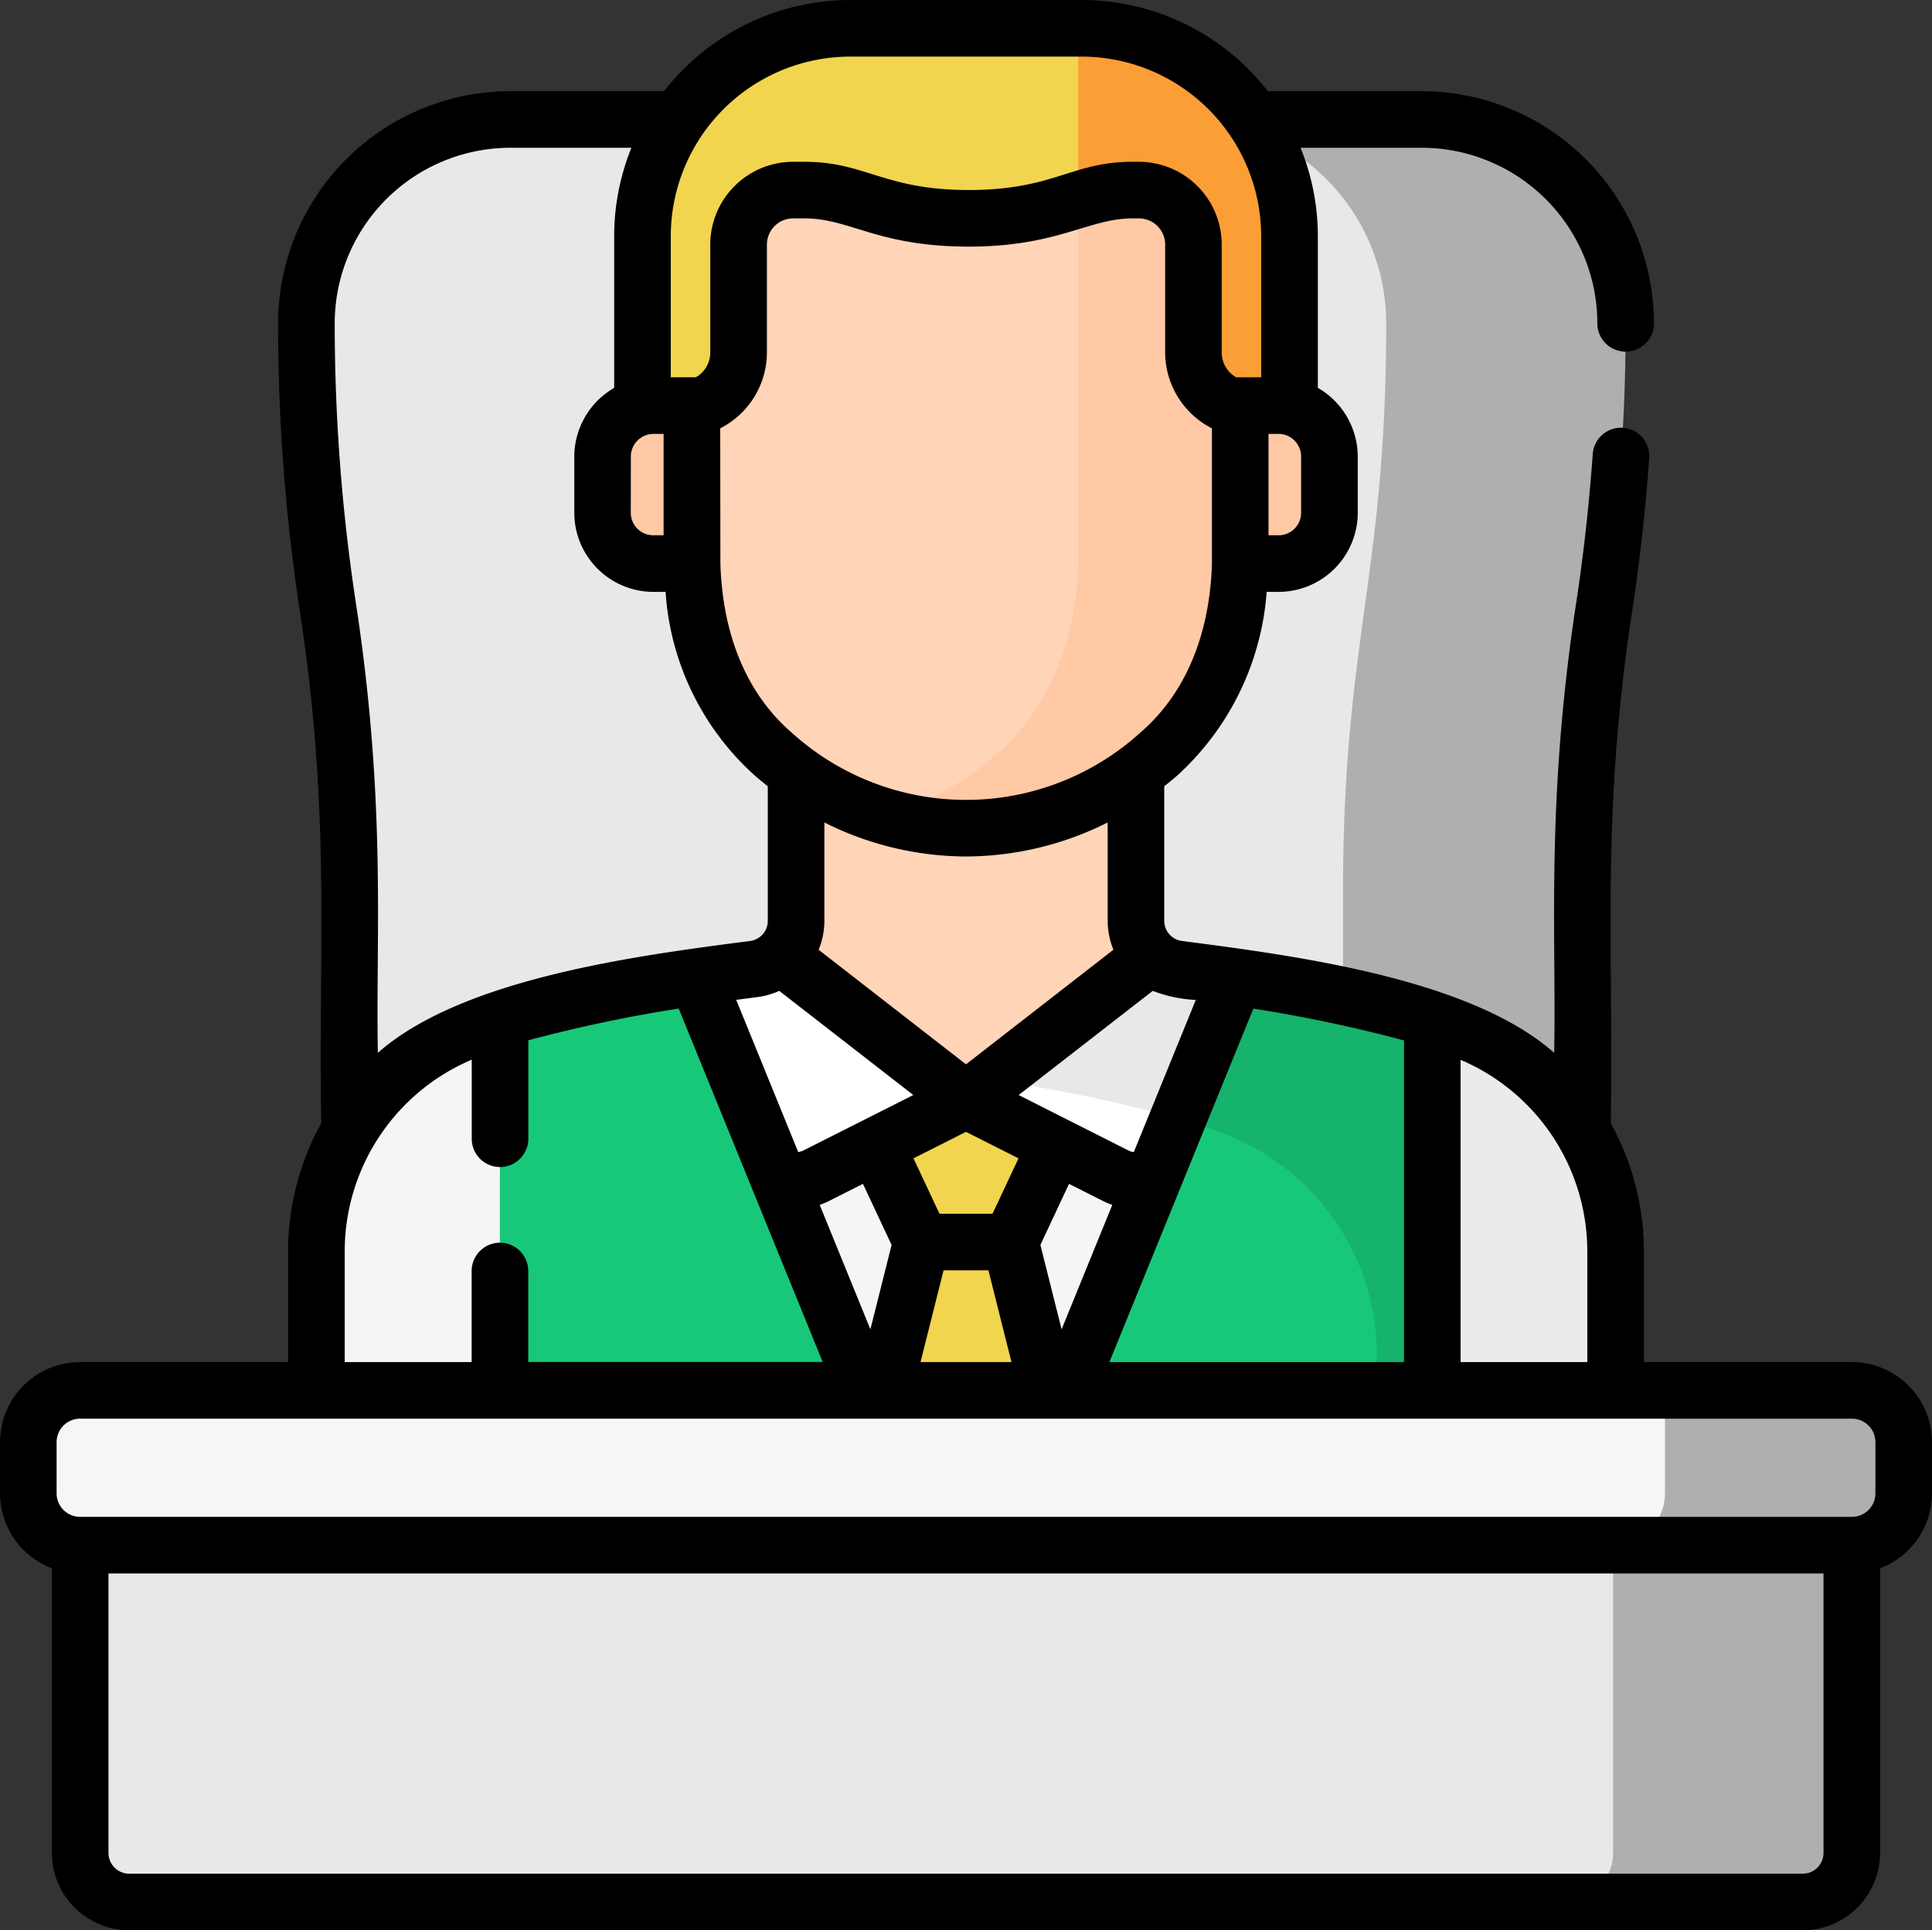 <svg xmlns="http://www.w3.org/2000/svg" width="120" height="119.92" viewBox="0 0 120 119.92">
  <rect x="0" y="0" width="120" height="119.92" fill="#333333" stroke="none"/>
  <g id="t1-i32" transform="translate(-1025 -11286)">
    <path id="Path_135201" data-name="Path 135201" d="M148.924,44.507a12.666,12.666,0,0,0-12.666-12.666h-42.4A12.666,12.666,0,0,0,81.19,44.507c0,15.7,2.682,19.656,2.682,35.352v38.878h62.37V79.859C146.242,64.162,148.924,60.2,148.924,44.507Z" transform="translate(962.839 11261.582)" fill="#e8e8e8"/>
    <g id="Group_92402" data-name="Group 92402" transform="translate(1062.427 11311.198)">
      <path id="Path_135202" data-name="Path 135202" d="M326.887,107.682h-3.658V117.5h3.658a3.158,3.158,0,0,0,3.158-3.158v-3.5a3.158,3.158,0,0,0-3.158-3.158Z" transform="translate(-284.899 -107.682)" fill="#ffc9a5"/>
      <path id="Path_135203" data-name="Path 135203" d="M166.5,107.682h-3.658a3.158,3.158,0,0,0-3.158,3.158v3.5a3.158,3.158,0,0,0,3.158,3.158H166.5Z" transform="translate(-159.688 -107.682)" fill="#ffc9a5"/>
    </g>
    <g id="Group_92403" data-name="Group 92403" transform="translate(1071.361 11329.393)">
      <path id="Path_135204" data-name="Path 135204" d="M211.448,235.673l13.639-31.382c-.155-.021-.306-2.15-.451-2.169a3.021,3.021,0,0,1-2.633-3V185.313H200.894v13.814a3.021,3.021,0,0,1-2.633,3c-.146.019-.3,2.148-.452,2.169Z" transform="translate(-197.809 -185.313)" fill="#ffd4b7"/>
    </g>
    <path id="Path_135205" data-name="Path 135205" d="M328.186,31.841H313.313a12.666,12.666,0,0,1,12.666,12.666c0,15.7-2.682,19.656-2.682,35.352v38.878H338.17V79.859c0-15.7,2.682-19.656,2.682-35.352a12.665,12.665,0,0,0-12.666-12.666Z" transform="translate(785.12 11261.582)" fill="#afafaf"/>
    <path id="Path_135206" data-name="Path 135206" d="M202.551,58.462c3.5-3.017,5.029-7.459,5.128-12.074l0-30.117a18.049,18.049,0,0,0-7.317-1.6,18.289,18.289,0,0,0-11.94,4.575,15.92,15.92,0,0,0-5.09,8.615l.013,18.3c.1,4.583,1.6,8.995,5.077,11.991a18.643,18.643,0,0,0,7.615,4.022A18.989,18.989,0,0,0,202.551,58.462Z" transform="translate(884.633 11274.728)" fill="#ffd4b7"/>
    <path id="Path_135207" data-name="Path 135207" d="M256.585,50.892h0V32.6a15.92,15.92,0,0,0-5.09-8.615,19.212,19.212,0,0,0-4.973-3.127l0,30.039c-.1,4.583-1.613,8.995-5.093,11.991a18.779,18.779,0,0,1-6.906,3.822,17.683,17.683,0,0,0,16.975-3.822C254.972,59.887,256.487,55.476,256.585,50.892Z" transform="translate(845.448 11269.995)" fill="#ffc9a5"/>
    <g id="Group_92404" data-name="Group 92404" transform="translate(1044.652 11345.406)">
      <path id="Path_135208" data-name="Path 135208" d="M150.82,277.861a14.7,14.7,0,0,0-8.718-13.425c-3.781-1.684-10.8-2.938-15.581-3.667l-2.324,1.807-11.5-8.944a3.014,3.014,0,0,1-1.683.8c-4.492.583-13.616,1.968-18.443,4.117a14.7,14.7,0,0,0-8.718,13.425v19.84A4.248,4.248,0,0,0,88.1,296.06H150.82Z" transform="translate(-83.85 -253.633)" fill="#f7f4f7"/>
    </g>
    <g id="Group_92405" data-name="Group 92405" transform="translate(1086.612 11345.406)">
      <path id="Path_135209" data-name="Path 135209" d="M292.9,258.547c-4.827-2.149-13.951-3.535-18.443-4.117a3.014,3.014,0,0,1-1.683-.8l-9.892,7.69c4.784.723,11.348,1.95,15.19,3.66a14.7,14.7,0,0,1,8.718,13.424V296.06h10.58a4.248,4.248,0,0,0,4.248-4.248v-19.84A14.7,14.7,0,0,0,292.9,258.547Z" transform="translate(-262.88 -253.633)" fill="#edeaed"/>
    </g>
    <path id="Path_135210" data-name="Path 135210" d="M190.523,19.477a20.685,20.685,0,0,0,6.645-1.1l.422-.143.081-.027,0-10.36-.349-.179H183.175a12.914,12.914,0,0,0-12.914,12.914v10.6a3.169,3.169,0,0,1,.68-.075h3.011a3.516,3.516,0,0,0,2.279-3.289V21.11a3.386,3.386,0,0,1,3.386-3.386h.729a9.681,9.681,0,0,1,3.11.513l.422.143A20.7,20.7,0,0,0,190.523,19.477Z" transform="translate(894.644 11280.087)" fill="#f1d54e"/>
    <path id="Path_135211" data-name="Path 135211" d="M298.173,31.11a3.171,3.171,0,0,1,.68.075c0-.7,0-3.853,0-10.6A12.917,12.917,0,0,0,285.936,7.67h-.209l0,10.657.268-.091a9.681,9.681,0,0,1,3.11-.513h.395a3.386,3.386,0,0,1,3.386,3.386v6.712a3.516,3.516,0,0,0,2.279,3.289h3.011Z" transform="translate(806.242 11280.088)" fill="#fb9e36"/>
    <path id="Path_135212" data-name="Path 135212" d="M237.781,291.794h0l-5.577,2.815,2.813,6h5.528l2.813-6Z" transform="translate(847.22 11062.556)" fill="#f1d54e"/>
    <path id="Path_135213" data-name="Path 135213" d="M229.494,329.4h-5.528l-6.2,24.668H235.69Z" transform="translate(858.271 11033.761)" fill="#f1d54e"/>
    <g id="Group_92422" data-name="Group 92422" transform="translate(1067.578 11345.405)">
      <path id="Path_135214" data-name="Path 135214" d="M185.9,254.43c-1.155.15-2.619.353-4.235.609l4.172,10.719a2.856,2.856,0,0,0,3.948,1.514l9.3-4.695-11.5-8.944A3.014,3.014,0,0,1,185.9,254.43Z" transform="translate(-181.666 -253.633)" fill="#fff"/>
      <g id="Group_92421" data-name="Group 92421" transform="translate(17.422 7.137)">
        <path id="Path_135215" data-name="Path 135215" d="M258.324,284.086,256,285.893l9.3,4.695a2.856,2.856,0,0,0,3.948-1.514l1.006-2.585A106.522,106.522,0,0,0,258.324,284.086Z" transform="translate(-256 -284.086)" fill="#fff"/>
      </g>
    </g>
    <path id="Path_135216" data-name="Path 135216" d="M188.063,282.111a14.7,14.7,0,0,0-8.718-13.425,30.4,30.4,0,0,0-4.426-1.476L164.09,293.8a2.861,2.861,0,0,1-5.3,0l-14.1-34.619a87.751,87.751,0,0,0-12.2,2.618v38.507h55.569Z" transform="translate(923.559 11087.523)" fill="#17c878"/>
    <path id="Path_135217" data-name="Path 135217" d="M275.226,263.938l3.464-8.9c-1.616-.255-3.08-.459-4.235-.609a3.014,3.014,0,0,1-1.683-.8l-9.892,7.69A90.115,90.115,0,0,1,275.226,263.938Z" transform="translate(823.732 11091.772)" fill="#e8e8e8"/>
    <g id="Group_92425" data-name="Group 92425" transform="translate(1098.176 11346.706)">
      <path id="Path_135218" data-name="Path 135218" d="M315.79,259.183l-3.571,8.769a28.954,28.954,0,0,1,3.626,1.281,14.7,14.7,0,0,1,8.718,13.425v17.651h3.443v-38.5a87.653,87.653,0,0,0-12.216-2.624Z" transform="translate(-312.219 -259.183)" fill="#15b36b"/>
    </g>
    <g id="Group_92428" data-name="Group 92428" transform="translate(1026.758 11372.379)">
      <path id="Path_135219" data-name="Path 135219" d="M117.086,402.395V375.168H21.25v27.227A3.045,3.045,0,0,0,24.3,405.44h89.745a3.046,3.046,0,0,0,3.045-3.045Z" transform="translate(-18.027 -373.657)" fill="#e8e8e8"/>
      <path id="Path_135220" data-name="Path 135220" d="M417.536,375.168v27.227a3.045,3.045,0,0,1-3.045,3.045h14.828a3.045,3.045,0,0,0,3.045-3.045V375.168Z" transform="translate(-319.102 -373.657)" fill="#afafaf"/>
      <path id="Path_135221" data-name="Path 135221" d="M109.782,375.117v-5.453l-.625-.945H10.718A3.217,3.217,0,0,0,7.5,371.936v3.18a3.217,3.217,0,0,0,3.217,3.217h95.846a3.217,3.217,0,0,0,3.218-3.217Z" transform="translate(-7.5 -368.719)" fill="#f6f6f6"/>
      <path id="Path_135222" data-name="Path 135222" d="M442.335,368.719h-11.61v6.4a3.217,3.217,0,0,1-3.217,3.217h14.828a3.217,3.217,0,0,0,3.217-3.217v-3.18A3.218,3.218,0,0,0,442.335,368.719Z" transform="translate(-329.069 -368.719)" fill="#afafaf"/>
    </g>
    <g id="Group_92429" data-name="Group 92429" transform="translate(1025 11286)">
      <path id="Path_135223" data-name="Path 135223" d="M115.024,84.791H102.105V77.914a16.431,16.431,0,0,0-2.058-7.962c.187-10.96-.611-19.091,1.321-31.752.482-3.156.84-6.37,1.065-9.554a1.758,1.758,0,1,0-3.507-.248c-.218,3.089-.566,6.209-1.033,9.271-1.9,12.467-1.213,20.8-1.361,27.907-5.239-4.625-16.091-6.035-23.119-6.947a1.264,1.264,0,0,1-1.1-1.252v-8.36c.261-.206.52-.417.776-.638a17.1,17.1,0,0,0,5.586-11.438h.742a4.922,4.922,0,0,0,4.916-4.916v-3.5a4.946,4.946,0,0,0-2.479-4.26l0-9.424A14.6,14.6,0,0,0,80.78,9.35h7.526A10.92,10.92,0,0,1,99.214,20.258a1.758,1.758,0,0,0,3.516,0A14.44,14.44,0,0,0,88.306,5.835H78.747A14.653,14.653,0,0,0,67.178.17H52.819A14.65,14.65,0,0,0,41.25,5.835H31.695A14.44,14.44,0,0,0,17.271,20.259,119.327,119.327,0,0,0,18.632,38.2c1.932,12.666,1.133,20.8,1.321,31.752a16.428,16.428,0,0,0-2.058,7.962v6.877H4.976A4.981,4.981,0,0,0,0,89.766v3.18A4.979,4.979,0,0,0,3.223,97.6v17.69a4.809,4.809,0,0,0,4.8,4.8H111.974a4.809,4.809,0,0,0,4.8-4.8V97.6A4.979,4.979,0,0,0,120,92.946v-3.18a4.981,4.981,0,0,0-4.976-4.975ZM98.59,77.914v6.877H90.721V66.013A12.942,12.942,0,0,1,98.59,77.914ZM68.907,84.791l8.942-21.959a89.335,89.335,0,0,1,9.356,1.977V84.791ZM47.039,62.116a4.781,4.781,0,0,0,1.362-.387L56.728,68.2l-6.822,3.443a1.074,1.074,0,0,1-.328.1l-3.851-9.457C46.213,62.225,46.655,62.165,47.039,62.116ZM68.51,74.783a4.583,4.583,0,0,0,.577.242l-3.149,7.732-1.317-5.244L66.4,73.719Zm-10.157.793-1.614-3.442L60,70.488l3.261,1.646-1.614,3.442Zm-6.863-.793L53.6,73.719l1.779,3.794-1.317,5.244-3.149-7.732A4.587,4.587,0,0,0,51.49,74.784Zm7.117,4.308h2.786l1.431,5.7H57.175Zm15.666-16.8-3.851,9.457a1.075,1.075,0,0,1-.328-.1L65.6,69.378,63.272,68.2,71.6,61.729a8.453,8.453,0,0,0,2.674.563Zm-5.119-3.116L60,66.293l-9.154-7.117a4.769,4.769,0,0,0,.358-1.8v-6.11a19.707,19.707,0,0,0,8.776,2.114h.039A19.711,19.711,0,0,0,68.8,51.267v6.11a4.768,4.768,0,0,0,.358,1.8Zm1.64-13.46a16.112,16.112,0,0,1-21.587,0c-3.514-3.025-4.372-7.377-4.462-10.55,0-.01,0-.019,0-.029-.015-11.636-.009-7.391-.011-8.356a5.3,5.3,0,0,0,2.9-4.7V15.366a1.63,1.63,0,0,1,1.628-1.628h.729c2.8,0,4.535,1.753,10.178,1.753,5.538,0,7.434-1.753,10.178-1.753h.395a1.63,1.63,0,0,1,1.628,1.628v6.713a5.3,5.3,0,0,0,2.905,4.7v8.273c0,.106,0,.105,0,.136-.094,3.164-.96,7.495-4.477,10.523ZM39.184,28.526a1.406,1.406,0,0,1,1.1-1.366,1.426,1.426,0,0,1,.3-.034h.634l0,6.3h-.639a1.4,1.4,0,0,1-1.4-1.4Zm41.631,3.5a1.4,1.4,0,0,1-1.4,1.4h-.627v-6.3h.627a1.407,1.407,0,0,1,1.4,1.4v3.5Zm-28-28.34H67.178A11.171,11.171,0,0,1,78.335,14.843l0,8.767H76.782a1.768,1.768,0,0,1-.9-1.531V15.366a5.149,5.149,0,0,0-5.144-5.144h-.395c-3.795,0-4.873,1.753-10.178,1.753-5.239,0-6.407-1.753-10.178-1.753H49.26a5.149,5.149,0,0,0-5.144,5.144v6.713a1.768,1.768,0,0,1-.9,1.531H41.663V14.842A11.168,11.168,0,0,1,52.819,3.686ZM31.695,9.351h7.523a14.59,14.59,0,0,0-1.07,5.491v9.425a4.946,4.946,0,0,0-2.478,4.259v3.5a4.922,4.922,0,0,0,4.916,4.916h.754A16.83,16.83,0,0,0,46.913,48.38c.256.22.515.432.776.638v8.36a1.264,1.264,0,0,1-1.1,1.252c-6.957.9-17.868,2.312-23.118,6.947-.148-7.119.55-15.382-1.361-27.907a115.81,115.81,0,0,1-1.321-17.411A10.92,10.92,0,0,1,31.695,9.351ZM21.41,77.914A12.943,12.943,0,0,1,29.3,66.005v4.91a1.758,1.758,0,1,0,3.516,0V64.8a89.476,89.476,0,0,1,9.34-1.972l4.533,11.131h0l4.409,10.826H32.811V79.133a1.758,1.758,0,1,0-3.516,0v5.658H21.41ZM3.516,89.766a1.461,1.461,0,0,1,1.46-1.46H115.025a1.461,1.461,0,0,1,1.46,1.46v3.18a1.461,1.461,0,0,1-1.46,1.46H4.976a1.461,1.461,0,0,1-1.46-1.46Zm108.458,26.809H8.026a1.289,1.289,0,0,1-1.288-1.288V97.922H113.262v17.365A1.289,1.289,0,0,1,111.974,116.575Z" transform="translate(0 -0.17)"/>
    </g>
  </g>
</svg>
